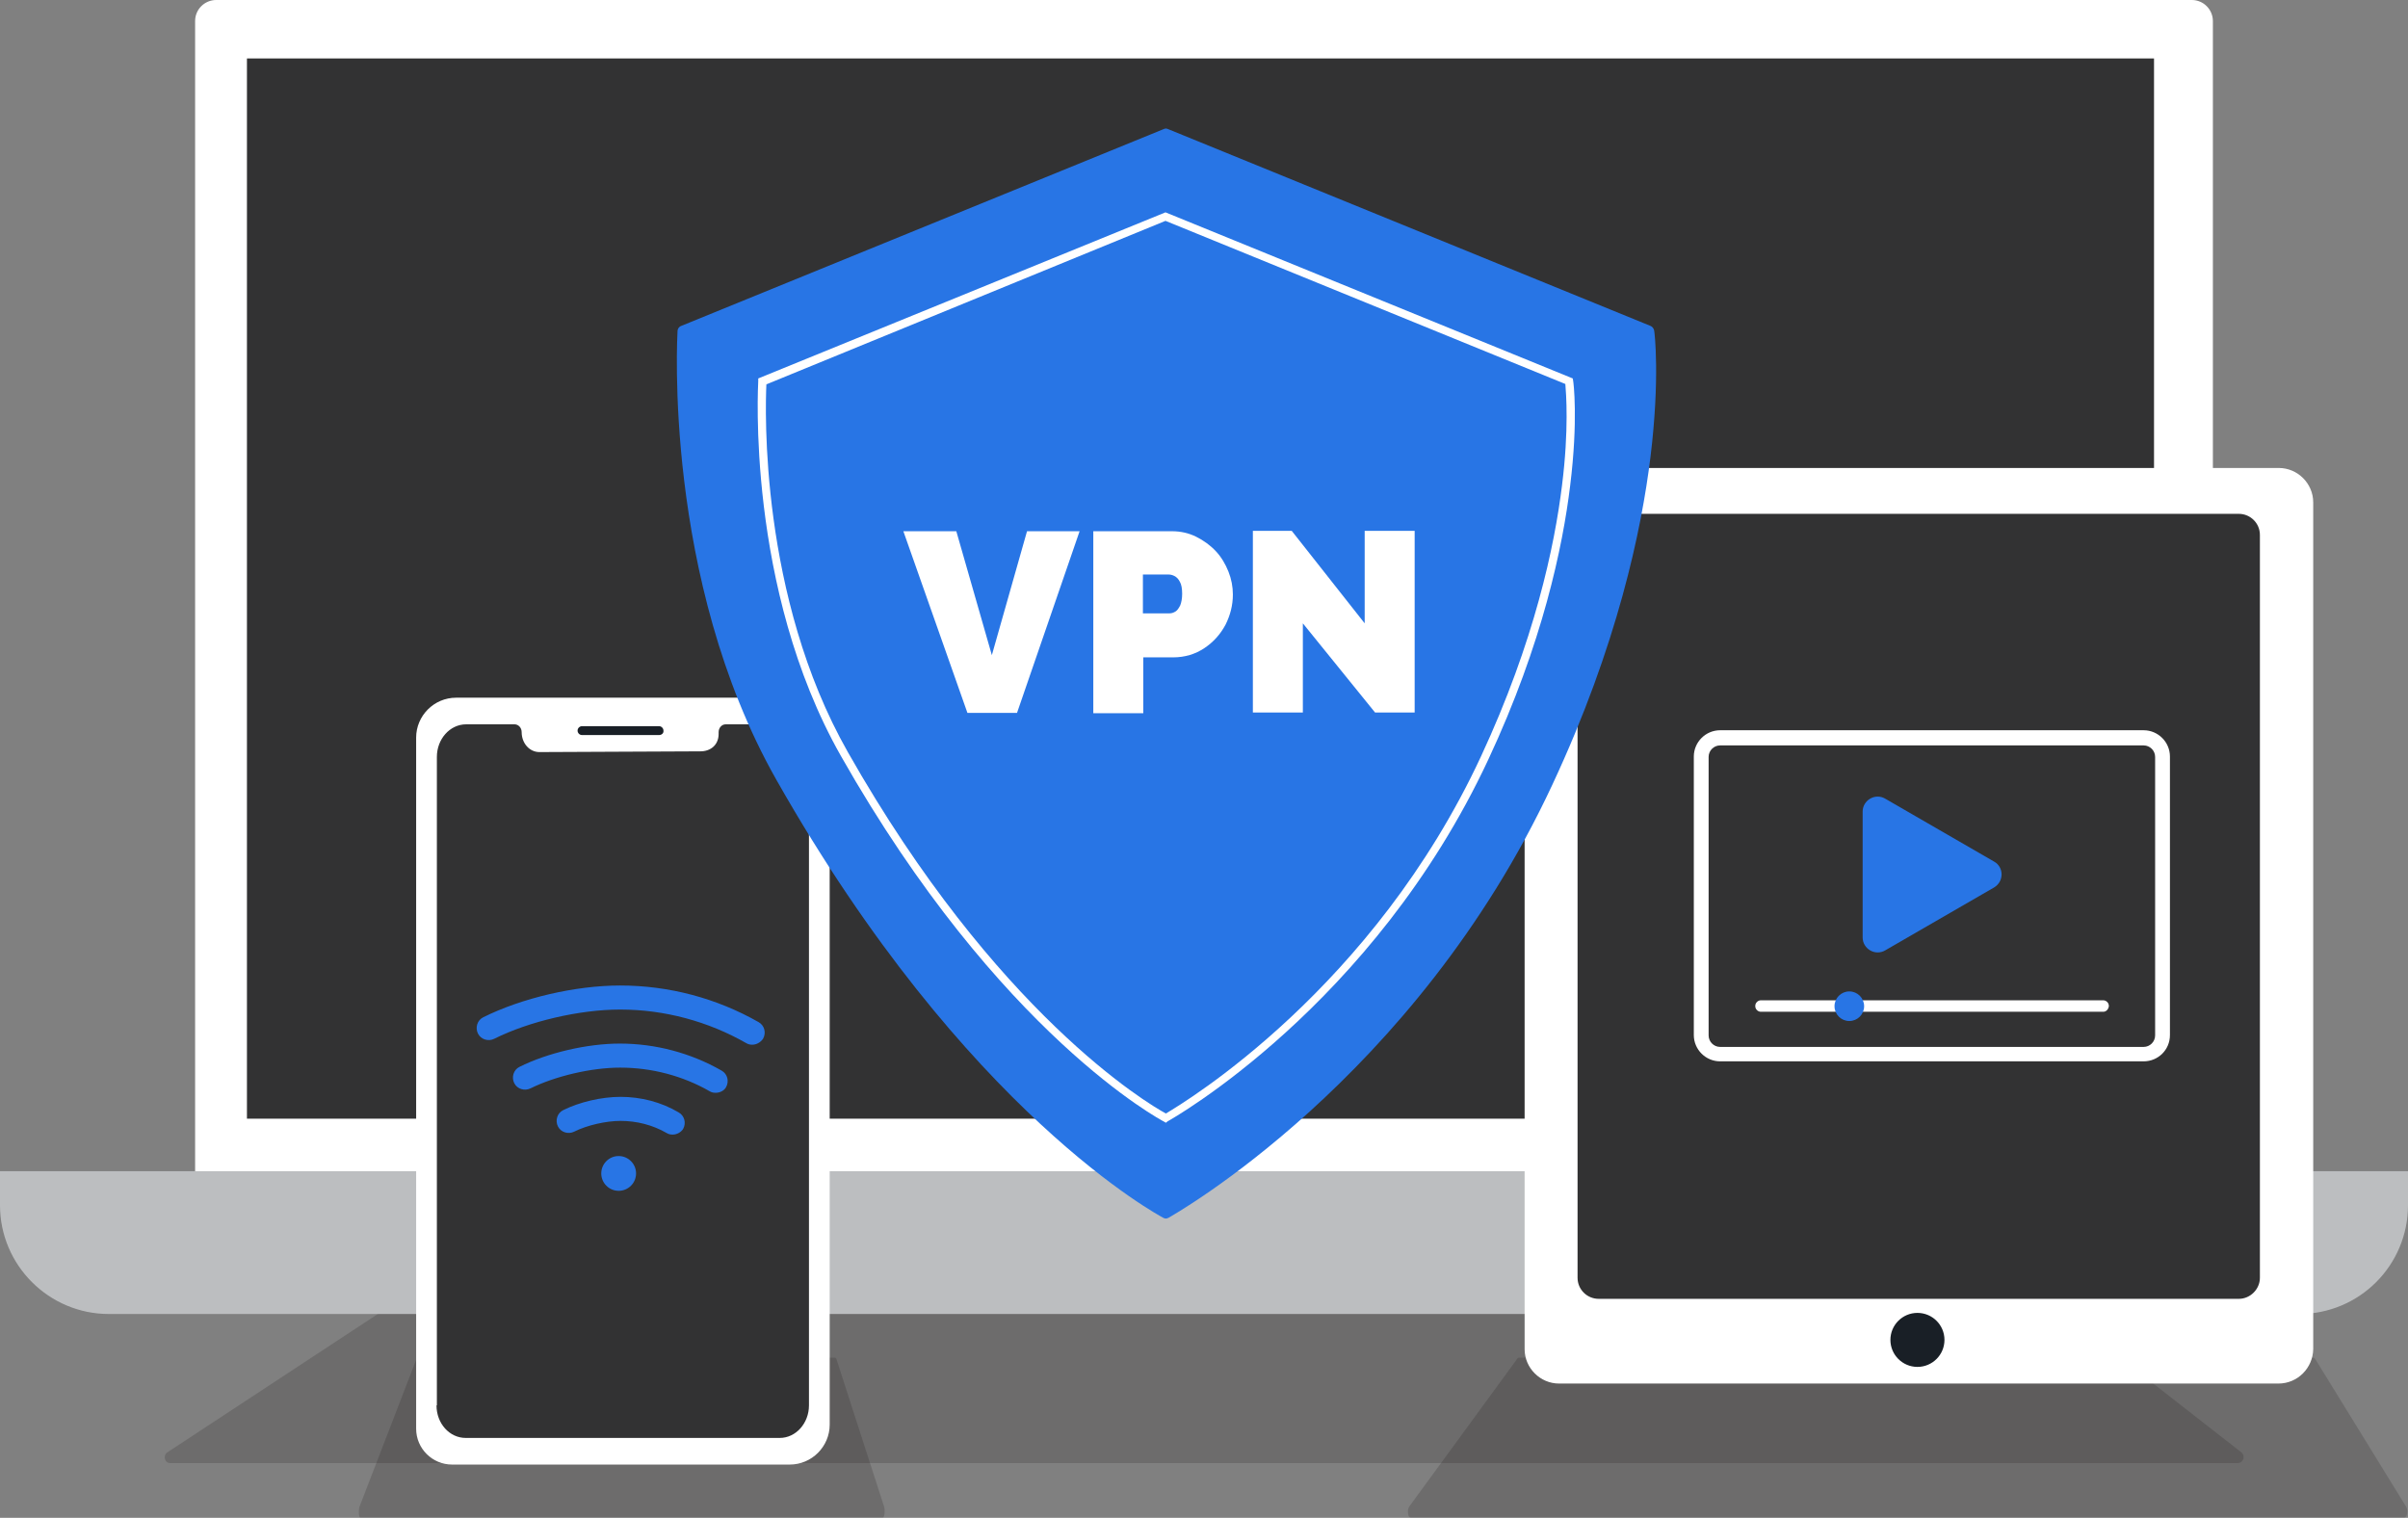 <svg width="422" height="266" viewBox="0 0 422 266" fill="none" xmlns="http://www.w3.org/2000/svg">
<rect x="0" y="0" width="422" height="266" fill="#808080" stroke="none"/>
<path opacity="0.2" fill-rule="evenodd" clip-rule="evenodd" d="M246.945 264.055L265.891 238.123C265.956 237.993 266.086 237.928 266.15 237.928H405.39C405.519 237.928 405.584 237.993 405.714 238.123L421.675 264.055C422.065 264.703 421.87 265.935 421.351 265.935H247.205C246.75 266 246.556 264.639 246.945 264.055Z" fill="#231F20"/>
<path opacity="0.2" fill-rule="evenodd" clip-rule="evenodd" d="M63.002 264.055L72.994 238.123C73.059 237.993 73.059 237.928 73.124 237.928H146.377C146.442 237.928 146.506 237.993 146.571 238.123L154.941 264.055C155.136 264.703 155.006 265.935 154.747 265.935H63.132C62.872 266 62.807 264.639 63.002 264.055Z" fill="#231F20"/>
<path opacity="0.2" fill-rule="evenodd" clip-rule="evenodd" d="M29.327 254.525L68.776 228.593C68.97 228.463 69.165 228.398 69.36 228.398H358.933C359.193 228.398 359.387 228.463 359.582 228.593L392.802 254.525C393.581 255.173 393.127 256.405 392.153 256.405H29.911C28.873 256.47 28.483 255.108 29.327 254.525Z" fill="#231F20"/>
<path d="M387.871 205.319H34.193V3.695C34.193 1.621 35.88 0 37.892 0H384.108C386.184 0 387.806 1.686 387.806 3.695V205.319H387.871Z" fill="white"/>
<path d="M402.924 230.278H19.076C8.565 230.278 0 221.721 0 211.218V205.254H422V211.218C422 221.721 413.5 230.278 402.924 230.278Z" fill="#BCBEC0"/>
<path d="M377.49 10.243H43.277V196.048H377.49V10.243Z" fill="#323233"/>
<path d="M72.929 250.376C72.929 253.877 75.784 256.664 79.222 256.664H138.396C142.289 256.664 145.403 253.488 145.403 249.663V129.272C145.403 125.382 142.224 122.271 138.396 122.271H79.936C76.043 122.271 72.929 125.447 72.929 129.272V213.941V250.376Z" fill="white"/>
<path d="M76.497 246.292C76.497 249.468 78.768 251.997 81.623 251.997H136.644C139.499 251.997 141.77 249.403 141.77 246.292V132.643C141.77 129.467 139.499 126.938 136.644 126.938H127.171C126.457 126.938 125.938 127.587 125.938 128.3V128.624C125.938 130.569 124.511 131.671 122.759 131.671L94.535 131.801C92.783 131.801 91.42 130.245 91.42 128.3C91.42 127.522 90.836 126.938 90.187 126.938H81.688C78.833 126.938 76.562 129.532 76.562 132.643V246.292H76.497Z" fill="#323233"/>
<path d="M115.492 128.818H101.996C101.542 128.818 101.218 128.429 101.218 128.04C101.218 127.587 101.607 127.262 101.996 127.262H115.492C115.946 127.262 116.271 127.651 116.271 128.04C116.336 128.494 115.946 128.818 115.492 128.818Z" fill="#191F26"/>
<path d="M108.42 208.69C110.104 208.69 111.469 207.326 111.469 205.643C111.469 203.96 110.104 202.596 108.42 202.596C106.735 202.596 105.37 203.96 105.37 205.643C105.37 207.326 106.735 208.69 108.42 208.69Z" fill="#2875E5"/>
<path d="M117.892 198.835C117.503 198.835 117.179 198.771 116.854 198.576C114.389 197.15 111.599 196.437 108.744 196.437C106.149 196.437 102.84 197.215 100.634 198.317C99.596 198.835 98.298 198.447 97.779 197.409C97.26 196.372 97.649 195.075 98.687 194.557C101.542 193.13 105.435 192.223 108.744 192.223C112.313 192.223 115.881 193.13 118.931 194.946C119.969 195.529 120.293 196.826 119.709 197.863C119.32 198.447 118.606 198.835 117.892 198.835Z" fill="#2875E5"/>
<path d="M125.419 191.51C125.03 191.51 124.705 191.445 124.381 191.25C119.644 188.527 114.194 187.101 108.679 187.101C103.618 187.101 97.325 188.592 92.977 190.732C91.939 191.25 90.641 190.861 90.123 189.824C89.603 188.787 89.993 187.49 91.031 186.972C95.962 184.508 102.904 182.887 108.614 182.887C114.843 182.887 121.007 184.508 126.457 187.62C127.495 188.203 127.82 189.5 127.236 190.537C126.911 191.121 126.198 191.51 125.419 191.51Z" fill="#2875E5"/>
<path d="M131.842 183.082C131.453 183.082 131.129 183.017 130.804 182.822C124.121 178.997 116.465 176.923 108.679 176.923C101.542 176.923 92.718 178.997 86.619 182.044C85.581 182.563 84.283 182.174 83.764 181.137C83.245 180.099 83.634 178.803 84.672 178.284C91.42 174.913 100.828 172.709 108.679 172.709C117.179 172.709 125.549 174.913 132.945 179.127C133.984 179.71 134.308 181.007 133.724 182.044C133.27 182.693 132.556 183.082 131.842 183.082Z" fill="#2875E5"/>
<path d="M399.291 242.467H273.223C269.914 242.467 267.188 239.744 267.188 236.437V88.04C267.188 84.734 269.914 82.011 273.223 82.011H399.355C402.665 82.011 405.39 84.734 405.39 88.04V236.437C405.325 239.744 402.665 242.467 399.291 242.467Z" fill="white"/>
<path d="M392.348 227.62H280.165C278.154 227.62 276.467 226 276.467 223.925V93.745C276.467 91.735 278.089 90.05 280.165 90.05H392.348C394.36 90.05 396.046 91.671 396.046 93.745V223.925C396.046 225.935 394.36 227.62 392.348 227.62Z" fill="#323233"/>
<path d="M336.029 239.549C338.645 239.549 340.766 237.43 340.766 234.817C340.766 232.203 338.645 230.084 336.029 230.084C333.414 230.084 331.293 232.203 331.293 234.817C331.293 237.43 333.414 239.549 336.029 239.549Z" fill="#191F26"/>
<path d="M375.673 185.999H301.447C298.916 185.999 296.84 183.924 296.84 181.396V132.579C296.84 130.05 298.916 127.976 301.447 127.976H375.673C378.203 127.976 380.28 130.05 380.28 132.579V181.396C380.28 183.989 378.203 185.999 375.673 185.999ZM301.447 130.634C300.344 130.634 299.435 131.541 299.435 132.643V181.461C299.435 182.563 300.344 183.471 301.447 183.471H375.673C376.776 183.471 377.684 182.563 377.684 181.461V132.643C377.684 131.541 376.776 130.634 375.673 130.634H301.447Z" fill="white"/>
<path d="M368.6 177.312H308.584C308.065 177.312 307.61 176.858 307.61 176.339V176.274C307.61 175.756 308.065 175.302 308.584 175.302H368.6C369.12 175.302 369.574 175.756 369.574 176.274V176.339C369.509 176.858 369.12 177.312 368.6 177.312Z" fill="white"/>
<path d="M324.091 178.933C325.525 178.933 326.687 177.772 326.687 176.339C326.687 174.907 325.525 173.746 324.091 173.746C322.658 173.746 321.496 174.907 321.496 176.339C321.496 177.772 322.658 178.933 324.091 178.933Z" fill="#2875E5"/>
<path d="M349.46 150.99L339.922 145.48L330.385 139.969C328.633 138.932 326.427 140.229 326.427 142.238V153.26V164.281C326.427 166.29 328.633 167.587 330.385 166.55L339.922 161.039L349.46 155.529C351.212 154.491 351.212 151.963 349.46 150.99Z" fill="#2875E5"/>
<path d="M119.709 58.088L204.252 23.598L288.795 58.088C288.795 58.088 293.012 89.985 271.082 137.052C246.815 189.111 204.252 212.45 204.252 212.45C204.252 212.45 170.383 195.14 136.903 136.144C116.79 100.747 119.709 58.088 119.709 58.088Z" fill="#2875E5"/>
<path d="M204.317 213.552C204.122 213.552 203.992 213.487 203.862 213.422C203.538 213.228 169.28 195.27 136.06 136.663C116.076 101.395 118.736 58.412 118.736 58.023C118.736 57.635 118.995 57.245 119.385 57.116L203.927 22.626C204.187 22.496 204.446 22.496 204.706 22.626L289.249 57.116C289.573 57.245 289.833 57.57 289.897 57.959C289.962 58.283 290.936 66.257 289.249 80.066C287.691 92.773 283.474 113.065 272.055 137.506C247.918 189.305 205.225 213.163 204.771 213.422C204.641 213.487 204.446 213.552 204.317 213.552ZM120.747 58.801C120.488 64.312 119.449 103.275 137.811 135.626C168.566 189.759 199.969 208.884 204.252 211.283C209.053 208.43 247.723 184.767 270.108 136.598C281.333 112.481 285.55 92.448 287.107 79.871C288.535 68.396 288.016 60.876 287.821 58.801L204.252 24.765L120.747 58.801Z" fill="#2875E5"/>
<path d="M204.317 196.761L203.993 196.566C203.733 196.437 175.12 181.396 147.35 132.449C130.675 103.016 132.881 67.165 132.881 66.775V66.322L204.252 37.213L275.624 66.322L275.689 66.711C275.753 66.97 276.597 73.583 275.169 85.123C273.872 95.755 270.368 112.676 260.83 133.097C240.652 176.339 205.031 196.307 204.642 196.502L204.317 196.761ZM134.308 67.359C134.114 71.508 133.075 104.507 148.582 131.801C174.536 177.571 201.073 193.39 204.317 195.14C207.951 193.001 240.652 173.163 259.533 132.579C268.941 112.351 272.444 95.625 273.742 85.058C274.975 75.268 274.456 68.915 274.326 67.294L204.252 38.704L134.308 67.359Z" fill="white"/>
<path d="M167.593 93.097L173.822 114.815L179.985 93.097H189.199L178.234 124.929H169.539L158.314 93.097H167.593Z" fill="white"/>
<path d="M191.6 124.929V93.097H205.355C206.912 93.097 208.339 93.421 209.637 94.069C210.935 94.718 212.103 95.56 213.076 96.598C214.049 97.635 214.763 98.867 215.282 100.163C215.801 101.46 216.061 102.821 216.061 104.183C216.061 106.063 215.606 107.813 214.763 109.499C213.855 111.185 212.622 112.546 211.065 113.583C209.507 114.621 207.691 115.204 205.55 115.204H200.359V124.993H191.6V124.929ZM200.359 107.489H204.966C205.355 107.489 205.679 107.36 206.004 107.165C206.328 106.971 206.588 106.582 206.847 106.063C207.042 105.544 207.172 104.896 207.172 104.053C207.172 103.146 207.042 102.432 206.782 101.979C206.523 101.46 206.198 101.136 205.809 100.941C205.42 100.747 205.095 100.682 204.706 100.682H200.294V107.489H200.359Z" fill="white"/>
<path d="M228.324 109.24V124.864H219.564V93.032H226.377L239.159 109.24V93.032H247.918V124.864H240.976L228.324 109.24Z" fill="white"/>
</svg>
